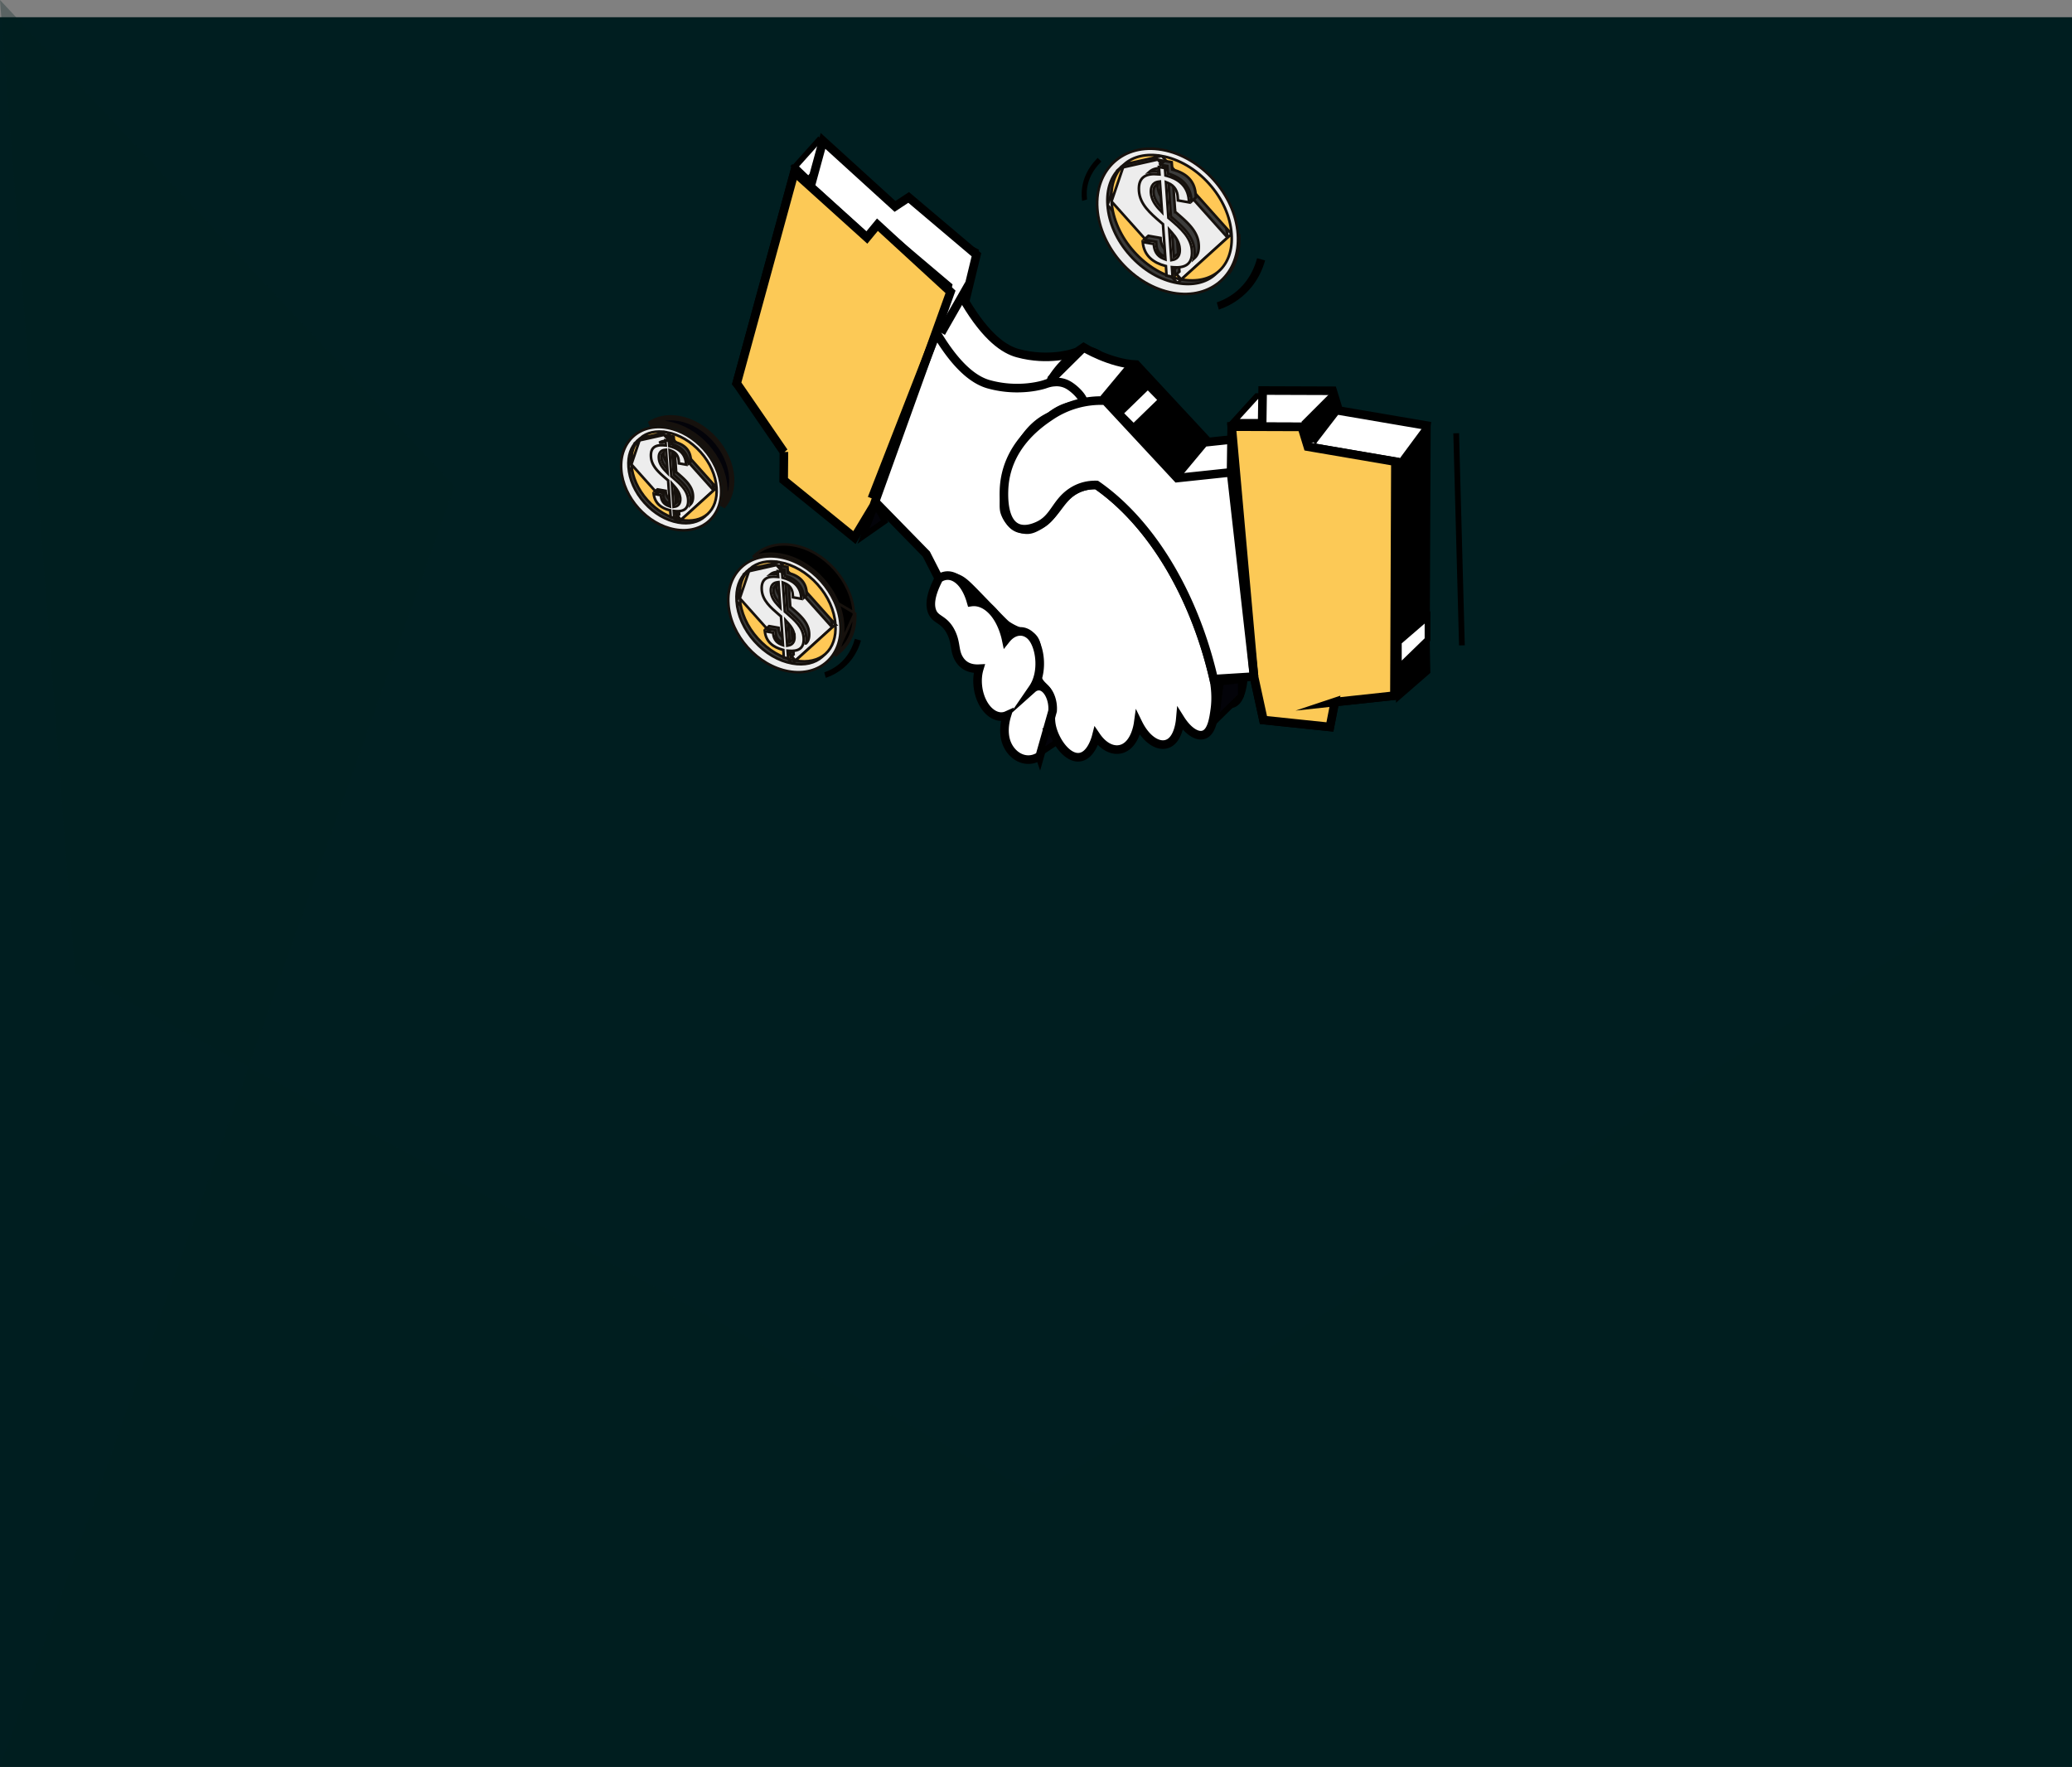 <svg xmlns="http://www.w3.org/2000/svg" xmlns:xlink="http://www.w3.org/1999/xlink" width="360" height="307" fill="none" xmlns:v="https://vecta.io/nano"><rect width="100%" height="100%" fill="#808080" stroke="none"/><style><![CDATA[.B{fill:#000}.C{stroke-width:1.494}.D{stroke-miterlimit:10}.E{fill:#fff}.F{fill:#ededed}.G{fill:#3c3c3b}.H{fill:#ffc856}.I{stroke-width:.996}.J{stroke-width:.454}]]></style><g fill="#001e20"><path d="M0 3h360v304H0z"/><path d="M0 0l13 169 167 90.5L360 147v160H0L79 84.5 0 0z" style="mix-blend-mode:screen" opacity=".3"/></g><path d="M148.527 110.992c-1.28 4.755-5.16 5.725-5.315 5.832l.268.953c.155-.107 4.614-1.25 6.108-6.492l-1.06-.293z" class="B"/><g stroke="#000"><g class="I"><path d="M214.29 73.298l4.075-4.482H229.9l-4.482 4.482h-11.12z" class="E"/><path d="M233.583 71.306l-4.98 5.478 13.446 2.5m5.478-5l-4.98 5.478-.498.996"/><path d="M243.045 114.463v-2.215l3.984-1.394v2.414l-3.984 1.195zm-104.9-85.516l4.077-4.548 13.406 11.558-5.22 4.784-12.264-11.794z" class="E"/><path d="M144.762 26.338l1.878 1.528-4.902 5.1-1.666-1.355 4.7-5.263z" class="B"/><path d="M136.206 77.526l15.24-37.286m13.966 10.9l4.27-7.968m-13.294-.762l4.98-4.98-4.98 4.98z"/></g><g class="C D E"><path d="M168.1 95.1l-2.174-4.25-9.462-9.68-1.57 5.473-12.84-9.582 1.42-4.552-10.497-11.34 10.018-36.688 12.51 11.383 2.37-1.562 11.776 9.962-1.976 8.147c3.75 6.3 6.887 8.33 9.138 8.942 5.354 1.47 9.645 0 9.645 0 .36-.12.97-.352 1.738-.394.57-.035 1.548-.05 2.673.69 1.034.675 2.413 2.082 2.322 2.842-.07.612-1.04.366-2.526.746-1.38.36-2.434 1.055-3.15 1.646-1.133.492-2.934 1.555-4.566 3.954-1.52 2.244-2.097 4.488-2.842 7.38-1 3.876-.67 5.023-.528 5.424.844 2.406 2.82 2.814 3.278 2.906.93.2 1.69-.1 2.582-.64 2.997-1.843 3.504-4.207 5.74-5.818.907-.654 2.307-1.33 4.355-1.238 1.75 1.217 3.883 2.948 6.162 5.396 2.786 2.997 4.904 6.106 6.416 8.625 1.31 2.195 2.82 5.058 4.27 8.618 1.716 4.207 2.8 8.07 3.496 11.087.204 1.084.478 3.06.176 5.27-.204 1.464-.493 3.58-1.646 4.257-1.196.696-2.955-.366-4.362-2.603-.035.408-.28 3.06-1.766 4.066-1.604 1.083-4.017-.176-5.558-3.32-.035.254-.5 3.518-2.666 4.376-1.526.605-3.306-.218-4.608-2.13-.07.274-.88 3.42-2.933 3.644-2.11.232-4.25-2.78-4.813-5.368-.47-2.202.36-3.3-.386-5.276-.64-1.696-1.393-1.492-2.104-3.04-1.104-2.413.485-4.41-.352-6.36-.738-1.724-2.244-1.084-4.93-2.87-.38-.254-1.534-1.464-3.827-3.835-3.033-3.13-3.75-3.947-4.98-4.37-1.26-.422-2.322-.183-3.025.084z"/><path d="M247.824 73.946l-.17 40.65-10.377 1.11-.85 4.327-11.545-1.203-1.64-7.542-7 .437c-.95-4.137-3.102-11.897-7.767-19.706-4.812-8.062-9.912-12.178-12.578-14.02-1.07-.028-2.695.127-4.355 1.238-2.737 1.836-2.983 4.53-5.74 5.818-.626.288-3.313 1.54-4.875-.605-1.238-1.7-1.147-4.706-1.12-5.522.247-7.64 1.12-13.597 8.453-18.577 0 0 4.66 2.826 9.15 3l12.494 13.444 9.357-.992.113-7.95 12.17.042 1.056 3.44 15.224 2.6z"/></g><path d="M219.638 80.27l4.98-5.976" class="C D"/><g class="E C D"><path d="M183.922 127.687c-2.363 1.534-4.93.028-5.8-2.378-.745-2.082-.028-4.348.078-4.685-1.456.654-3.166-.268-4.193-2.23-.922-1.752-1.154-4.06-.598-5.89-1.8.092-2.835-.633-3.454-1.597-.95-1.477-.493-2.877-1.513-4.833-1.2-2.314-2.7-1.956-3.27-3.623-.33-.97-.352-2.624 1.203-5.593.197-.155 1.45-1.055 3.025-.077 1.85 1.154 2.526 3.9 2.59 4.15.436-.064 1.808-.183 3.313 1.174 1.998 1.8 2.653 4.784 2.758 5.284 1.372-1.724 3.286-1.752 4.46-.394 1.527 1.773 2.055 6.212.197 8.92.064-.056 1.035-.85 2.097.042.886.746 1.45 2.35 1.322 3.898l-2.223 7.83z"/><path d="M163.12 100.524l-2.174-4.25-9.462-9.68-1.57 5.473-12.84-9.582 1.42-4.552L128 66.594l10.018-36.688 12.508 11.383 2.37-1.562 11.777 9.962-1.977 8.147c3.75 6.31 6.887 8.33 9.14 8.942 5.353 1.47 9.645 0 9.645 0 .36-.12.97-.352 1.737-.394a4.12 4.12 0 0 1 2.674.689c1.034.675 2.413 2.082 2.32 2.842-.07.612-1.04.366-2.525.746-1.38.36-2.434 1.055-3.152 1.646-1.133.493-2.934 1.555-4.566 3.954-1.52 2.244-2.096 4.488-2.842 7.38-1 3.876-.668 5.023-.528 5.424.845 2.406 2.822 2.814 3.28 2.906.928.2 1.688-.1 2.582-.64 2.997-1.843 3.503-4.207 5.74-5.818.908-.654 2.308-1.33 4.355-1.238 1.752 1.217 3.883 2.948 6.163 5.396 2.786 2.997 4.903 6.106 6.416 8.625a63.72 63.72 0 0 1 4.27 8.618c1.717 4.207 2.8 8.07 3.497 11.087.204 1.084.478 3.06.175 5.27-.204 1.463-.492 3.58-1.646 4.256-1.196.696-2.954-.366-4.36-2.603-.036.408-.282 3.06-1.766 4.066-1.604 1.084-4.017-.176-5.558-3.32-.035.253-.5 3.517-2.666 4.375-1.527.605-3.307-.218-4.608-2.13-.07.274-.88 3.42-2.934 3.644-2.1.232-4.25-2.78-4.812-5.368-.47-2.202.36-3.3-.387-5.276-.64-1.696-1.393-1.492-2.103-3.04-1.105-2.413.485-4.41-.352-6.36-.74-1.724-2.244-1.083-4.932-2.87-.38-.254-1.533-1.464-3.827-3.834-3.032-3.13-3.75-3.947-4.98-4.37-1.266-.422-2.32-.183-3.025.084z"/><path d="M242.453 80.22l-.17 40.65-10.377 1.1-.85 4.327-11.545-1.203-1.64-7.542-7 .437c-.95-4.137-3.103-11.897-7.767-19.706-4.812-8.062-9.912-12.178-12.58-14.02-1.07-.028-2.694.127-4.354 1.238-2.737 1.836-2.983 4.53-5.74 5.818-.626.288-3.313 1.54-4.875-.605-1.238-1.7-1.147-4.706-1.12-5.523.246-7.64 6.198-11.636 8.07-12.895a15.71 15.71 0 0 1 9.533-2.68l12.494 13.444 9.357-.992.113-7.95 12.17.042 1.056 3.44 15.224 2.6zm-61.795 51.14c-2.364 1.534-4.932.028-5.8-2.378-.746-2.082-.028-4.348.077-4.685-1.456.654-3.166-.268-4.193-2.23-.92-1.75-1.153-4.06-.598-5.888-1.8.092-2.835-.633-3.454-1.597-.95-1.477-.492-2.877-1.512-4.833-1.2-2.315-2.702-1.956-3.272-3.623-.33-.97-.352-2.624 1.203-5.593.197-.155 1.45-1.055 3.025-.077 1.85 1.153 2.526 3.9 2.6 4.15.436-.063 1.808-.183 3.314 1.175 1.998 1.8 2.652 4.784 2.757 5.284 1.372-1.724 3.286-1.752 4.46-.394 1.526 1.772 2.054 6.212.197 8.92.063-.056 1.034-.85 2.096.042.887.746 1.45 2.35 1.323 3.898l-2.223 7.83z"/></g><path d="M231.915 121.98l-.85 4.327-11.545-1.203-1.64-7.542-3.876-43.435 12.17.042 1.055 3.44 15.217 2.603-.17 40.65-10.363 1.118zM136.2 78.525l-.042 4.896 12.297 9.983 3.328-5.53 13.366-37.166-12.698-11.67-1.836 2.223-12.586-11.355L128 66.594l8.2 11.932z" fill="#fcc956" class="C D"/><path d="M162.7 57.83L151.486 86.6m40.262-17.275l4.98-5.976m-33.195-5.53l4.807-8.418m74.207 36.856l4.98-5.976m-42.83 1.99l4.98-5.976M182.5 66.075l5.528-5.474m25.86 21.48l4 35.485" class="C D"/><g class="I"><path d="M243.045 121.012V80.694l4.018-5.433.957 41.425-4.975 4.326z" class="B"/><path d="M243.045 115.947v-4.394l4.98-4.298v3.86l-4.98 4.833z" class="E"/><path d="M228.22 76.813l-1.514-3.405 4.3-4.3 1.457 2.186-4.252 5.528zm-35.82-7.517l4.337-5.204 11.768 12.7-4.33 5.16L192.4 69.296z" class="B"/><path d="M194.618 71.8l4.812-4.675 2.322 2.37-4.797 4.653-2.337-2.347z" class="E"/><path d="M212.113 118.572l3.485-.392v2.683l-4.3 4.234.815-6.525zm-30.22 8.453h.605l1.112 1.9-2.92 1.946 1.203-3.845zm-30.1-38.43l.794-.063 1.104 2.047-3.663 2.56 1.765-4.544z" fill="#030309"/><path d="M253.005 75.276L254 112.13"/></g></g><g stroke="#16110d" class="J"><path d="M148.35 106.432c.186 2.758-.734 5.03-2.377 6.49h0l-.447.398c.724-1.36 1.07-3.006.946-4.842h0c-.398-5.695-5.253-11.115-10.853-12.113-1.762-.316-3.398-.153-4.803.4l.442-.394m17.092 10.06l-17.092-10.06m17.092 10.06c-.384-5.49-5.086-10.736-10.48-11.698-2.67-.47-4.995.2-6.612 1.636m17.092 10.06l-17.092-10.06m14.866 16.72l-1 .88 3.442-7.556c.19 2.818-.75 5.162-2.452 6.675zm-2.32 2.066l-.01.01.01-.01z" class="B"/><path d="M126.555 104.943c-.19-2.735.728-5 2.345-6.462s3.956-2.142 6.643-1.663c5.394.962 10.096 6.21 10.48 11.697.19 2.735-.728 5-2.345 6.463s-3.956 2.142-6.644 1.663c-5.4-.97-10.096-6.2-10.48-11.698z" class="F"/><path d="M144.592 108.99h0c-.166-2.427-1.265-4.9-3.115-6.965-1.845-2.06-4.183-3.422-6.56-3.854l9.676 10.82zm0 0c.158 2.185-.475 3.993-1.732 5.118-1.24 1.11-3.084 1.547-5.2 1.163h-.001m6.943-6.28l-6.943 6.28m0 0c-2.386-.424-4.71-1.788-6.56-3.854s-2.95-4.54-3.116-6.965v-.001m9.676 10.82l-9.676-10.82m0 0c-.158-2.184.475-3.992 1.732-5.118m-1.732 5.118l1.732-5.118m0 0c1.24-1.1 3.084-1.546 5.2-1.163l-5.2 1.163z" class="G"/><path d="M145.15 108.494v-.001c-.166-2.426-1.265-4.9-3.116-6.965-1.844-2.06-4.182-3.422-6.56-3.854l9.677 10.82zm0 0c.157 2.184-.475 3.992-1.732 5.118-1.24 1.1-3.085 1.546-5.21 1.162h0m6.943-6.28l-6.943 6.28m0 0c-2.387-.424-4.7-1.788-6.56-3.854s-2.95-4.538-3.115-6.965h0m9.676 10.82l-9.676-10.82m0 0c-.158-2.185.475-3.992 1.732-5.118m-1.732 5.118l1.732-5.118m0 0c1.24-1.1 3.084-1.546 5.2-1.163l-5.2 1.163z" class="H"/><path d="M137.832 112.932l.055.78-.524.462-.052-.775.52-.466zm-2.562-3.785h0v.002c.04.604.268 1.372 1.05 1.82l-.587.526c-.707-.33-.917-.963-.96-1.527l-.015-.253-.01-.18-.177-.032-1.452-.255.518-.464 1.626.286.005.076zm2.43 2.027l-.388.348c-.035.032-.08.062-.134.088l-.217-3.105.52-.465.22 3.134zm-.4-5.847l.007.095.072.062.2.178c1.462 1.26 2.868 2.482 3 4.293v.001c.068.952-.178 1.505-.538 1.828l-.007.006a3.83 3.83 0 0 0 .05-1.016c-.14-2.017-1.685-3.348-3.097-4.565l-.05-.042-.001-.001-.136-.116-.305-4.4.52-.465.287 4.13zm-2.426-3.43h0v.005c.06.837.476 1.553 1.05 2.2l-.608.544c-.527-.607-.885-1.23-.936-1.924-.02-.396.045-.73.254-.918l.24-.215c-.006.106-.005.2 0 .308zm.014-2.14a4.69 4.69 0 0 0-.995.015c.364-.295.876-.417 1.453-.426l-.458.4zm.492-.94l.518-.464.925.162.076 1.026.158.04c.738.192 1.478.515 2.048 1.048s.975 1.272 1.048 2.337h0l.028.406-.52.466-.003-.053c-.08-1.18-.542-2.03-1.2-2.64-.602-.562-1.354-.905-2.087-1.113l-.066-.88-.013-.176-.174-.03-.747-.13z" class="G"/><path d="M134.943 100.22l.268.025-.076-1.018.746.13.077 1.026.157.04c.74.192 1.478.515 2.048 1.048.565.528.976 1.273 1.048 2.337v.001l.016.227-1.45-.255-.033-.478c-.045-.688-.345-1.546-1.397-1.963l-.336-.133.35 5.05.073.062.208.178c1.462 1.26 2.862 2.476 2.99 4.294h0c.074 1.06-.236 1.63-.68 1.94-.462.32-1.13.398-1.848.34l-.264-.02.02.264.075 1.064-.746-.13-.09-1.333-.158-.04c-.73-.193-1.465-.514-2.032-1.046-.53-.497-.925-1.188-1.028-2.16l1.448.254.005.076V110c.05.684.334 1.573 1.376 1.972l.332.127-.024-.355-.326-4.65-.068-.06c-.006-.006-.012-.01-.02-.017l-.27-.23c-1.46-1.258-2.856-2.473-2.983-4.29v-.001c-.078-1.074.24-1.647.694-1.953.476-.32 1.16-.392 1.897-.323zm.196 4.896l.437.462-.316-4.44-.236.03c-.464.056-.766.284-.934.602-.16.302-.184.66-.157.976.062.928.56 1.688 1.206 2.37zm2.9 5.425h0c-.055-.885-.53-1.618-1.124-2.282l-.442-.493.047.66.262 3.755.25-.046c.433-.08.707-.32.858-.632.144-.3.168-.65.15-.963z" class="F"/><path d="M213.554 47.505c1.27-1.8 1.917-4.15 1.735-6.846l-1.735 6.846z" class="B"/><path d="M190.656 36.233c-.24-3.43.913-6.274 2.946-8.113s4.97-2.7 8.34-2.09c6.758 1.205 12.646 7.776 13.127 14.652.24 3.43-.912 6.274-2.946 8.113s-4.97 2.7-8.34 2.09c-6.766-1.214-12.646-7.776-13.127-14.652z" class="F"/><path d="M213.284 41.28l-.001-.001c-.208-3.042-1.586-6.14-3.903-8.727-2.31-2.578-5.238-4.286-8.22-4.828l12.125 13.556zm0 0c.197 2.74-.596 5.014-2.18 6.434-1.563 1.4-3.885 1.946-6.552 1.464h0m8.733-7.9l-8.733 7.9m0 0c-2.993-.532-5.903-2.24-8.22-4.828s-3.695-5.685-3.903-8.727v-.001m12.124 13.556l-12.124-13.556m0 0c-.198-2.74.595-5.014 2.18-6.434m-2.18 6.434l2.18-6.434m0 0c1.563-1.4 3.886-1.945 6.552-1.465l-6.552 1.465z" class="G"/><path d="M213.978 40.656v-.001c-.208-3.042-1.586-6.14-3.903-8.727-2.3-2.578-5.24-4.286-8.222-4.828l12.125 13.556zm0 0c.197 2.74-.596 5.014-2.18 6.434-1.563 1.4-3.886 1.945-6.552 1.464h-.001m8.733-7.9l-8.733 7.9m0 0c-2.993-.532-5.903-2.24-8.22-4.828S193.33 38.042 193.12 35h0m12.124 13.556L193.12 35m0 0c-.197-2.74.596-5.015 2.18-6.434M193.12 35l2.18-6.434m0 0c1.562-1.4 3.885-1.945 6.55-1.464l-6.55 1.464z" class="H"/><path d="M204.836 46.08l.08 1.116-.76.672-.073-1.1.755-.677zm-3.192-4.6h0v.002c.05.76.34 1.724 1.353 2.265l-.82.734c-.936-.417-1.2-1.245-1.264-1.97l-.02-.317-.01-.18-.177-.03-1.927-.34.754-.675 2.1.37.008.14zm3.05 2.558l-.504.452c-.065.058-.15.1-.256.15l-.278-3.982.755-.676.283 4.055zm-.513-7.328l.007.095.072.062.26.222c1.82 1.57 3.597 3.1 3.75 5.398h0c.086 1.2-.223 1.9-.7 2.327l-.14.126c.102-.403.14-.876.1-1.425-.173-2.494-2.084-4.14-3.853-5.665l-.053-.046-.001-.001-.13-.1-.058-.05-.384-5.53.755-.676.366 5.27zm-3.03-4.277h0v.005c.074 1.046.602 1.94 1.332 2.754l-.843.755c-.683-.776-1.154-1.577-1.22-2.48-.024-.497.054-.938.336-1.2l.406-.364c-.02.177-.02.354-.012.52zm-.018-2.6a5.56 5.56 0 0 0-1.445.047l.08-.07c.502-.45 1.243-.612 2.066-.603l-.7.627zm.468-1.196l.753-.675 1.225.214.096 1.285.157.04c.928.24 1.86.647 2.58 1.32s1.234 1.612 1.325 2.955h.001l.037.535-.755.676-.013-.18c-.1-1.457-.668-2.508-1.47-3.256-.752-.703-1.697-1.13-2.62-1.387l-.098-1.315-1.22-.213z" class="G"/><path d="M201.186 30.274l.268.025-.095-1.276 1.046.183.096 1.285.157.04c.927.24 1.86.647 2.58 1.32.715.67 1.234 1.612 1.325 2.955h0l.025.355-1.926-.34-.043-.64c-.056-.845-.423-1.892-1.71-2.402l-.336-.133.43 6.2.073.062.13.11.13.11c1.82 1.57 3.6 3.102 3.75 5.4h0c.093 1.338-.297 2.07-.87 2.47-.594.412-1.442.508-2.344.434l-.263-.022.018.264.1 1.4-1.046-.183-.11-1.667-.158-.042c-.918-.242-1.844-.647-2.56-1.32-.686-.643-1.192-1.54-1.31-2.808l1.925.34.008.14.001.004c.062.843.41 1.926 1.68 2.413l.332.127-.024-.355-.405-5.78-.068-.06-.023-.02-.336-.285c-1.818-1.567-3.584-3.1-3.744-5.394h0c-.098-1.354.302-2.092.89-2.49.6-.41 1.482-.498 2.405-.413zm.28 6.13l.436.462-.378-5.325-.237.03c-.56.067-.922.342-1.122.722-.192.364-.223.8-.2 1.188.077 1.14.69 2.077 1.49 2.925zm3.51 6.814h0c-.068-1.086-.65-1.99-1.388-2.813l-.442-.493.37 5.286.25-.046c.522-.096.85-.383 1.03-.758.174-.36.205-.79.18-1.174z" class="F"/></g><path d="M191.373 28.053c-3.248 3.16-2.467 6.43-2.5 6.6l-.86.252c.022-.162-.853-3.93 2.696-7.475l.654.632zm27.04 16.81c-1.687 6.264-6.798 7.54-7.002 7.682l.354 1.256c.204-.14 6.078-1.645 8.045-8.552l-1.397-.385z" class="B"/><g stroke="#16110d"><path d="M116.05 73.663c-1.142-.205-2.23-.19-3.23.016 1.338-.93 3.122-1.333 5.153-.976 4.703.84 8.817 5.43 9.152 10.216.143 2.1-.46 3.874-1.564 5.115.33-1 .47-2.12.388-3.323v-.001c-.363-5.2-4.783-10.136-9.9-11.048z" fill="#030309" stroke-width=".909"/><g class="J"><path d="M107.937 81.57c-.17-2.436.648-4.45 2.086-5.752s3.52-1.906 5.913-1.48c4.806.857 8.997 5.534 9.34 10.424.17 2.436-.648 4.452-2.087 5.752s-3.518 1.906-5.912 1.48c-4.812-.863-8.997-5.534-9.34-10.424z" class="F"/><use xlink:href="#B" class="G"/><use xlink:href="#B" x="0.497" y="-0.455" class="H"/><path d="M117.96 88.757l.045.635-.422.372-.042-.632.42-.375zm-2.3-3.43h0v.002c.035.537.236 1.22.922 1.628l-.487.437c-.6-.3-.8-.84-.828-1.336l-.014-.226-.01-.18-1.424-.25.416-.373 1.422.25.003.05zm2.18 1.8l-.337.302a.48.48 0 0 1-.082.058l-.2-2.724.418-.375.2 2.738zm-.365-5.21l.006.095.073.062.186.16c1.308 1.127 2.554 2.213 2.66 3.818h0c.057.802-.136 1.28-.425 1.568.042-.25.053-.53.03-.84-.126-1.812-1.512-3.006-2.77-4.1l-.046-.04v-.001l-.115-.098-.27-3.897.418-.375.253 3.64zm-2.168-3.063h0v.005c.053.747.422 1.386.927 1.96l-.507.454c-.46-.535-.77-1.08-.813-1.686-.018-.352.04-.64.218-.8l.172-.154.003.22zm.027-1.936a4.33 4.33 0 0 0-.794.004c.3-.2.698-.305 1.146-.32l-.352.316zm.5-.83l.416-.373.796.14.057.753.012.162.157.04c.657.17 1.313.458 1.818.93s.865 1.127.93 2.07h0l.024.35-.418.374c-.072-1.057-.487-1.824-1.07-2.37-.536-.5-1.205-.808-1.857-.995l-.07-.946-.174-.03-.618-.108z" class="G"/><path d="M115.403 77.377l.267.025-.02-.268-.048-.64.618.108.068.915.157.04c.658.17 1.314.458 1.82.93s.864 1.127.928 2.07h0l.012.172-1.247-.22-.027-.407c-.04-.62-.313-1.397-1.264-1.775l-.335-.133.3 4.463.006.095.073.062.186.16c1.308 1.127 2.55 2.207 2.66 3.82h0c.065.942-.21 1.44-.596 1.71-.406.282-.994.352-1.635.3l-.263-.022.018.264.065.92-.617-.108-.08-1.188-.158-.042c-.65-.17-1.302-.457-1.804-.928-.464-.435-.81-1.037-.908-1.883l1.243.22.003.048v.004c.046.616.3 1.42 1.244 1.782l.333.127-.316-4.517-.068-.06c-.005-.005-.01-.01-.017-.015l-.243-.206c-1.305-1.125-2.542-2.204-2.654-3.813v-.001c-.07-.953.212-1.455.608-1.722.418-.28 1.023-.345 1.68-.285zm.16 4.365l.437.462-.29-4.058-.237.03c-.42.05-.698.26-.852.55-.145.276-.167.602-.143.885.056.837.506 1.52 1.084 2.132zm2.623 4.827h0c-.05-.798-.478-1.458-1-2.052l-.442-.493.282 4.042.25-.046a1.03 1.03 0 0 0 .784-.578c.13-.273.153-.592.136-.872z" class="F"/></g></g><defs ><path id="B" d="M123.998 85.2v-.001c-.148-2.16-1.127-4.364-2.777-6.206-1.644-1.835-3.727-3.05-5.845-3.434l8.622 9.64zm0 0c.14 1.945-.424 3.552-1.54 4.55-1.1.985-2.74 1.374-4.633 1.032h-.001m6.173-5.583l-6.173 5.583m0 0c-2.125-.377-4.195-1.592-5.845-3.434s-2.628-4.045-2.776-6.206v-.001m8.62 9.64l-8.62-9.64m0 0c-.14-1.945.423-3.552 1.54-4.55m-1.54 4.55l1.54-4.55m0 0c1.1-.985 2.74-1.374 4.632-1.032l-4.632 1.032z"/></defs></svg>